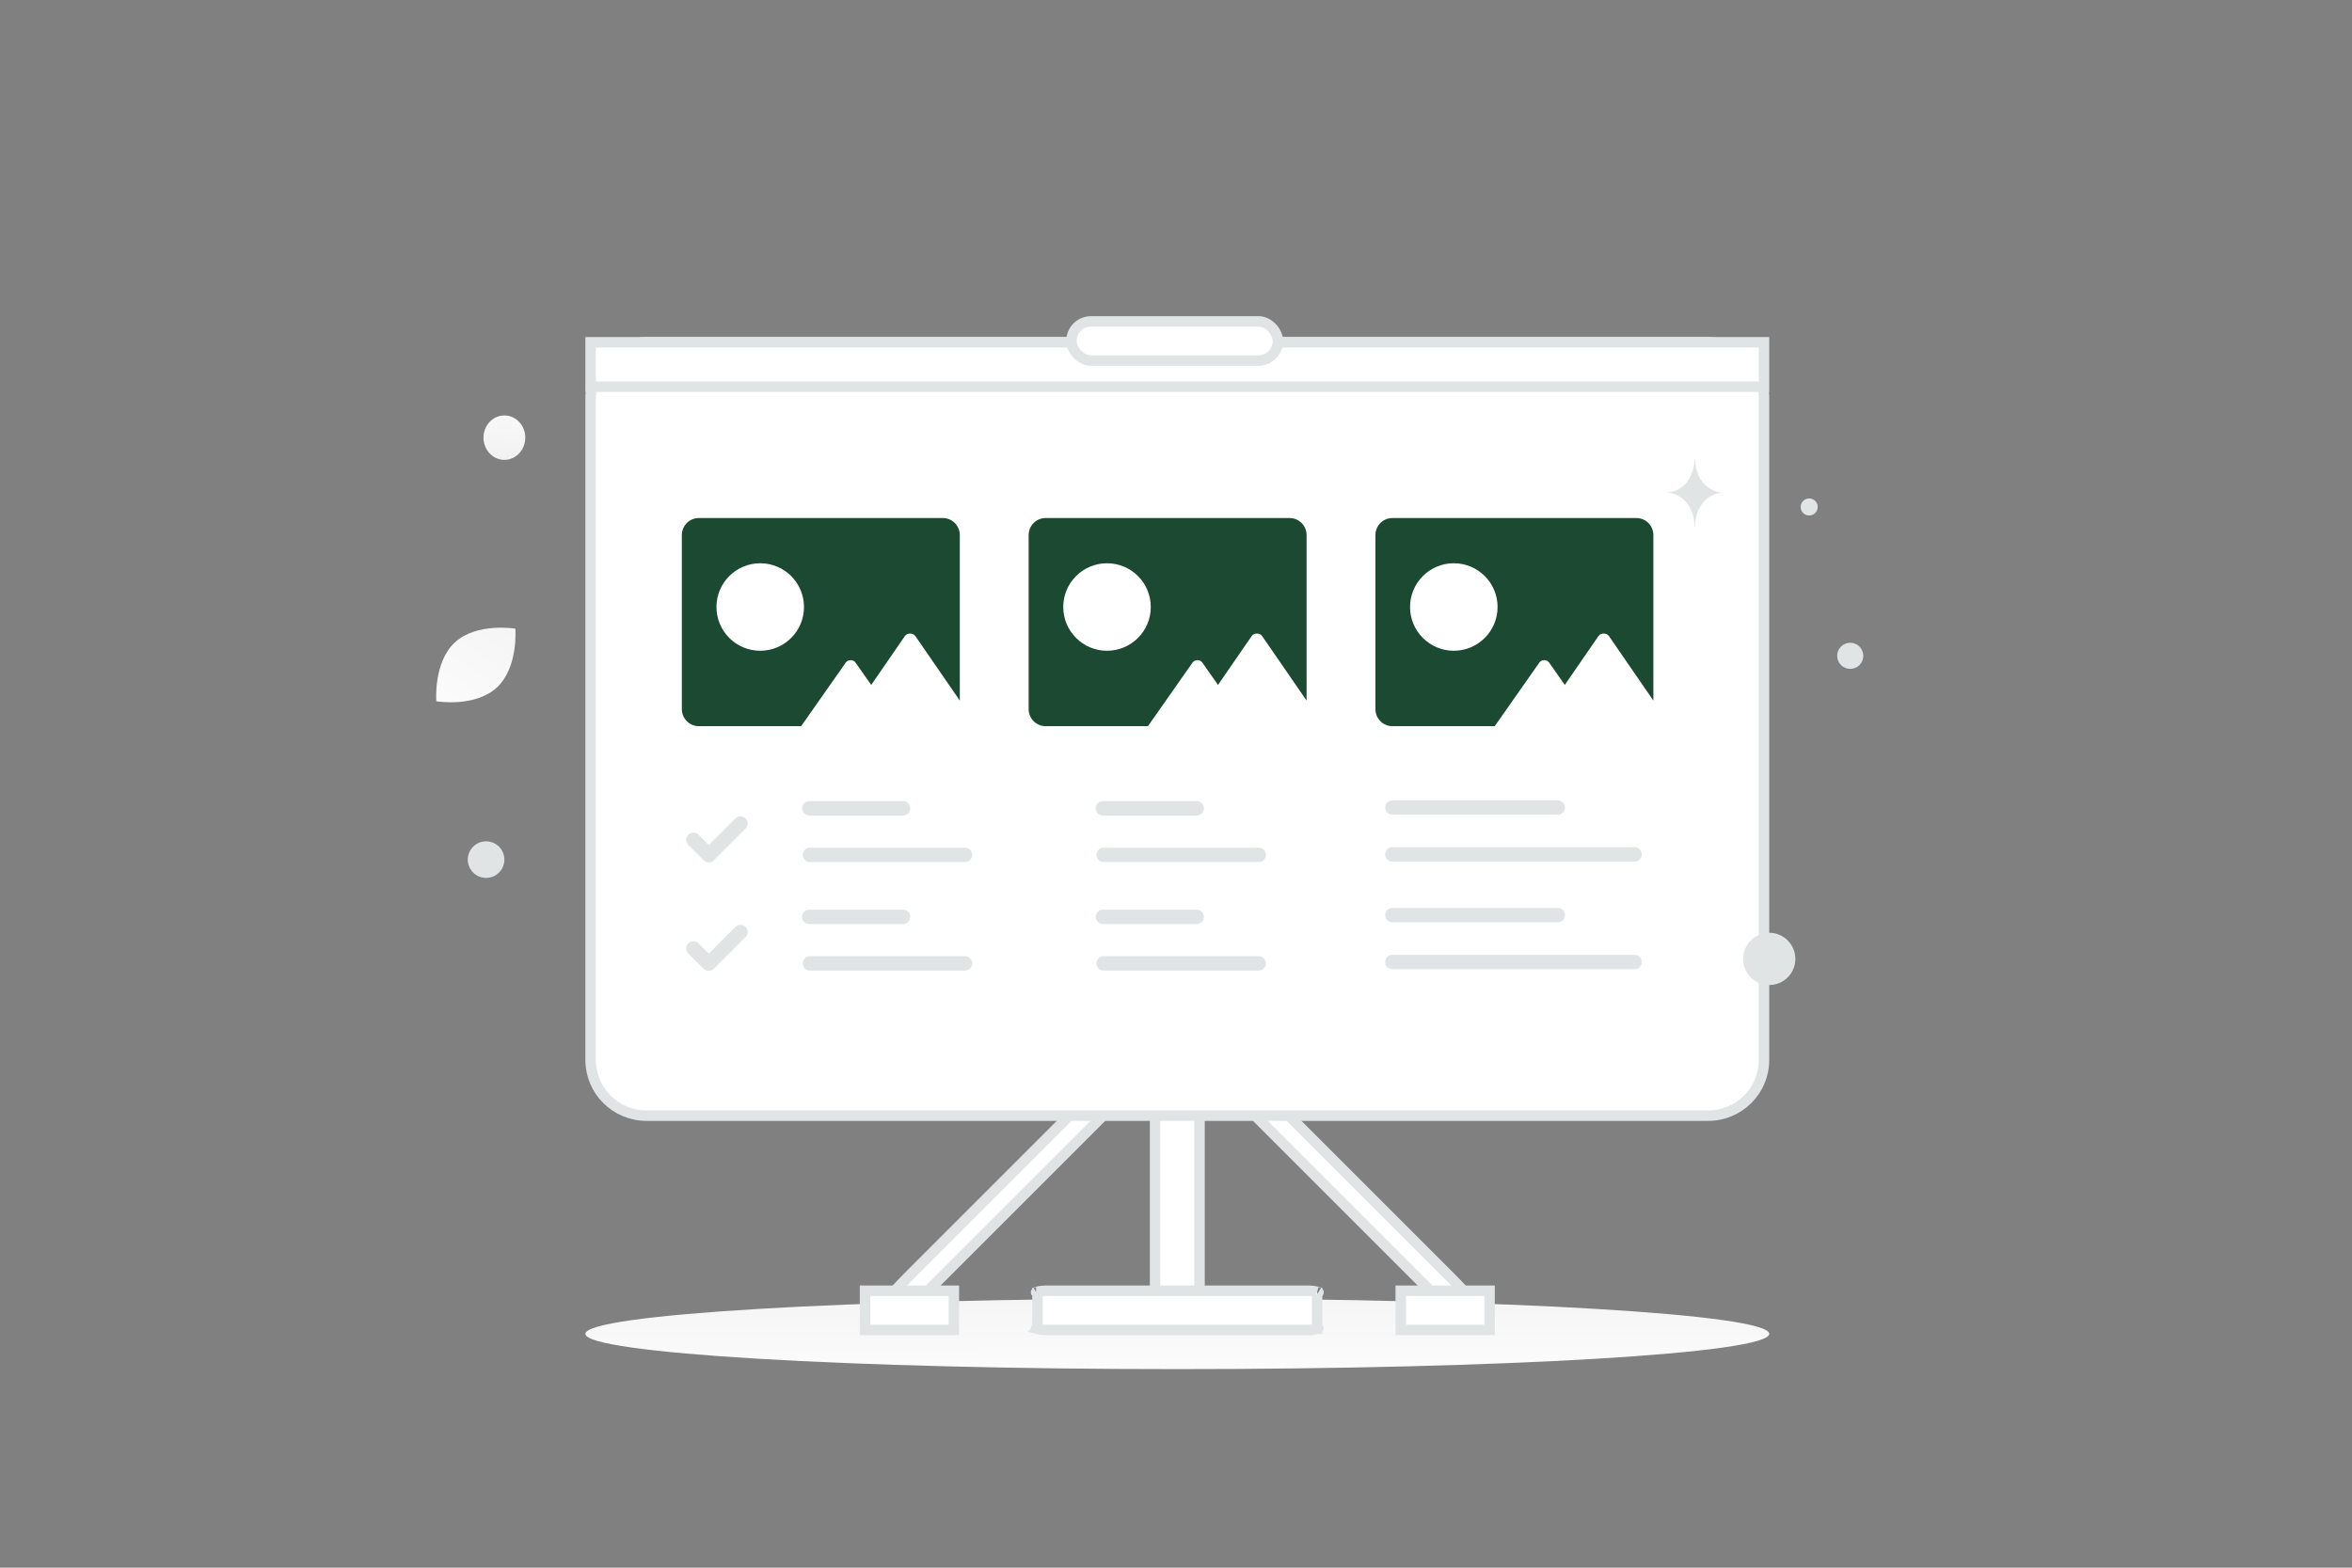 <svg width="900" height="600" viewBox="0 0 900 600" fill="none" xmlns="http://www.w3.org/2000/svg"><rect x="0" y="0" width="900" height="600" fill="#808080" stroke="none"/><path fill="transparent" d="M0 0h900v600H0z"/><path d="M450.5 524c125.092 0 226.5-6.044 226.5-13.5S575.592 497 450.5 497 224 503.044 224 510.5 325.408 524 450.5 524z" fill="url(#a)"/><path d="M458.122 501h-15.244c-.485 0-.878-4.416-.878-9.861V383.861c0-5.445.393-9.861.878-9.861h15.244c.485 0 .878 4.416.878 9.861v107.278c0 5.445-.393 9.861-.878 9.861z" fill="#fff" stroke="#E1E4E5" stroke-width="4"/><path d="m346.691 501.722-5.775-5.775c-.184-.184 3.356-4.022 7.905-8.571l89.621-89.621c4.549-4.549 8.387-8.089 8.571-7.905l5.775 5.775c.184.183-3.356 4.021-7.905 8.57l-89.622 89.622c-4.549 4.549-8.386 8.088-8.57 7.905z" fill="#fff" stroke="#E1E4E5" stroke-width="4"/><path d="m556.787 502.823 5.775-5.775c.184-.184-3.394-4.06-7.991-8.656L464.02 397.84c-4.596-4.596-8.472-8.174-8.656-7.99l-5.775 5.775c-.184.183 3.395 4.06 7.991 8.656l90.551 90.551c4.596 4.596 8.472 8.175 8.656 7.991z" fill="#fff" stroke="#E1E4E5" stroke-width="4"/><path d="M653.605 427h-406.21C235.573 427 226 417.456 226 405.707V152.293c0-11.749 9.573-21.293 21.395-21.293h406.21c11.822 0 21.395 9.544 21.395 21.293v253.414c0 11.749-9.573 21.293-21.395 21.293z" fill="#fff" stroke="#E1E4E5" stroke-width="4"/><path d="m283.355 315.175-12.141 12.129-5.899-5.881m44.346-12.053h35.884m76.486 0h35.884m74.888-.329h63.298m-63.298 41.193h63.298m-286.16-23.061h59.341m53.029 0h59.341m51.129-.173h92.684m-92.684 41.193h92.684m-342.11-11.479-12.141 12.129-5.899-5.88m44.346-12.053h35.884m76.486 0h35.884m-147.974 17.803h59.341m53.029 0h59.341" stroke="#E1E4E5" stroke-width="5.5" stroke-linecap="round" stroke-linejoin="round"/><path d="M500.267 509h-99.534c-1.465 0-2.723-.155-3.555-.369a6.713 6.713 0 0 1-.178-.049v-14.164c.054-.016.114-.032.178-.049.832-.214 2.09-.369 3.555-.369h99.534c1.465 0 2.723.155 3.555.369.064.017.124.033.178.049v14.164a6.713 6.713 0 0 1-.178.049c-.832.214-2.09.369-3.555.369zm-103.777-.61c-.041-.024-.032-.024.004.003l-.004-.003zm0-13.78.004-.003c-.036.027-.045.027-.004.003zm108.02 0c.041.024.032.024-.004-.003l.004.003zm0 13.78-.004.003c.036-.027.045-.027.004-.003zM365 494v15h-34v-15h34zm205 0v15h-34v-15h34zM226 131h449v17H226z" fill="#fff" stroke="#E1E4E5" stroke-width="4"/><rect x="410" y="123" width="79" height="15" rx="7.5" fill="#fff" stroke="#E1E4E5" stroke-width="4"/><path fill-rule="evenodd" clip-rule="evenodd" d="M260.907 204.812v66.572c0 3.613 2.894 6.539 6.467 6.539h93.494-54.307l17.106-24.383c.816-1.163 2.855-1.163 3.671 0l5.989 8.538.046.067.041-.059 12.844-18.649c.888-1.291 3.114-1.291 4.002 0l17.011 24.702v3.262-66.589c0-3.614-2.901-6.54-6.466-6.54h-93.431c-3.573 0-6.467 2.926-6.467 6.54z" fill="#1C4931"/><path d="M290.903 249.062c-9.249 0-16.746-7.498-16.746-16.746 0-9.249 7.497-16.746 16.746-16.746 9.248 0 16.745 7.497 16.745 16.746 0 9.248-7.497 16.746-16.745 16.746z" fill="#fff"/><path fill-rule="evenodd" clip-rule="evenodd" d="M393.609 204.812v66.572c0 3.613 2.893 6.539 6.466 6.539h93.495-54.308l17.107-24.383c.815-1.163 2.855-1.163 3.67 0l5.989 8.538.047.067.04-.059 12.845-18.649c.888-1.291 3.113-1.291 4.002 0l17.01 24.702v3.257-66.584c0-3.614-2.901-6.54-6.466-6.54h-93.431c-3.573 0-6.466 2.926-6.466 6.54z" fill="#1C4931"/><path d="M423.604 249.062c-9.249 0-16.746-7.498-16.746-16.746 0-9.249 7.497-16.746 16.746-16.746 9.248 0 16.746 7.497 16.746 16.746 0 9.248-7.498 16.746-16.746 16.746z" fill="#fff"/><path fill-rule="evenodd" clip-rule="evenodd" d="M526.31 204.812v66.572c0 3.613 2.893 6.539 6.466 6.539h93.495-54.307l17.106-24.383c.816-1.163 2.855-1.163 3.671 0l5.988 8.538.047.067.04-.059 12.845-18.649c.888-1.291 3.114-1.291 4.002 0l17.011 24.702v3.26-66.587c0-3.614-2.901-6.54-6.467-6.54h-93.431c-3.573 0-6.466 2.926-6.466 6.54z" fill="#1C4931"/><path d="M556.305 249.062c-9.248 0-16.746-7.498-16.746-16.746 0-9.249 7.498-16.746 16.746-16.746 9.249 0 16.746 7.497 16.746 16.746 0 9.248-7.497 16.746-16.746 16.746z" fill="#fff"/><path d="M190.067 263.188c-8.35 7.675-23.109 5.216-23.109 5.216s-1.21-14.904 7.147-22.574c8.35-7.676 23.101-5.221 23.101-5.221s1.211 14.903-7.139 22.579z" fill="url(#b)"/><circle r="7" transform="matrix(1 0 0 -1 186 329)" fill="#E1E4E5"/><ellipse rx="8" ry="8.5" transform="matrix(1 0 0 -1 193 167.5)" fill="url(#c)"/><circle cx="677" cy="367" r="10" fill="#E1E4E5"/><circle cx="692.284" cy="194.033" r="3.265" transform="rotate(105 692.284 194.033)" fill="#E1E4E5"/><circle cx="708" cy="251" r="5" fill="#E1E4E5"/><path d="M648.578 176h-.152C647.522 188.346 638 188.536 638 188.536s10.5.198 10.5 14.464c0-14.266 10.5-14.464 10.5-14.464s-9.518-.19-10.422-12.536z" fill="#E1E4E5"/><defs><linearGradient id="a" x1="460.159" y1="539.138" x2="460.109" y2="467.619" gradientUnits="userSpaceOnUse"><stop stop-color="#fff"/><stop offset="1" stop-color="#EEE"/></linearGradient><linearGradient id="b" x1="156.988" y1="289.174" x2="218.96" y2="202.131" gradientUnits="userSpaceOnUse"><stop stop-color="#fff"/><stop offset="1" stop-color="#EEE"/></linearGradient><linearGradient id="c" x1="8.341" y1="26.531" x2="7.784" y2="-18.492" gradientUnits="userSpaceOnUse"><stop stop-color="#fff"/><stop offset="1" stop-color="#EEE"/></linearGradient></defs></svg>